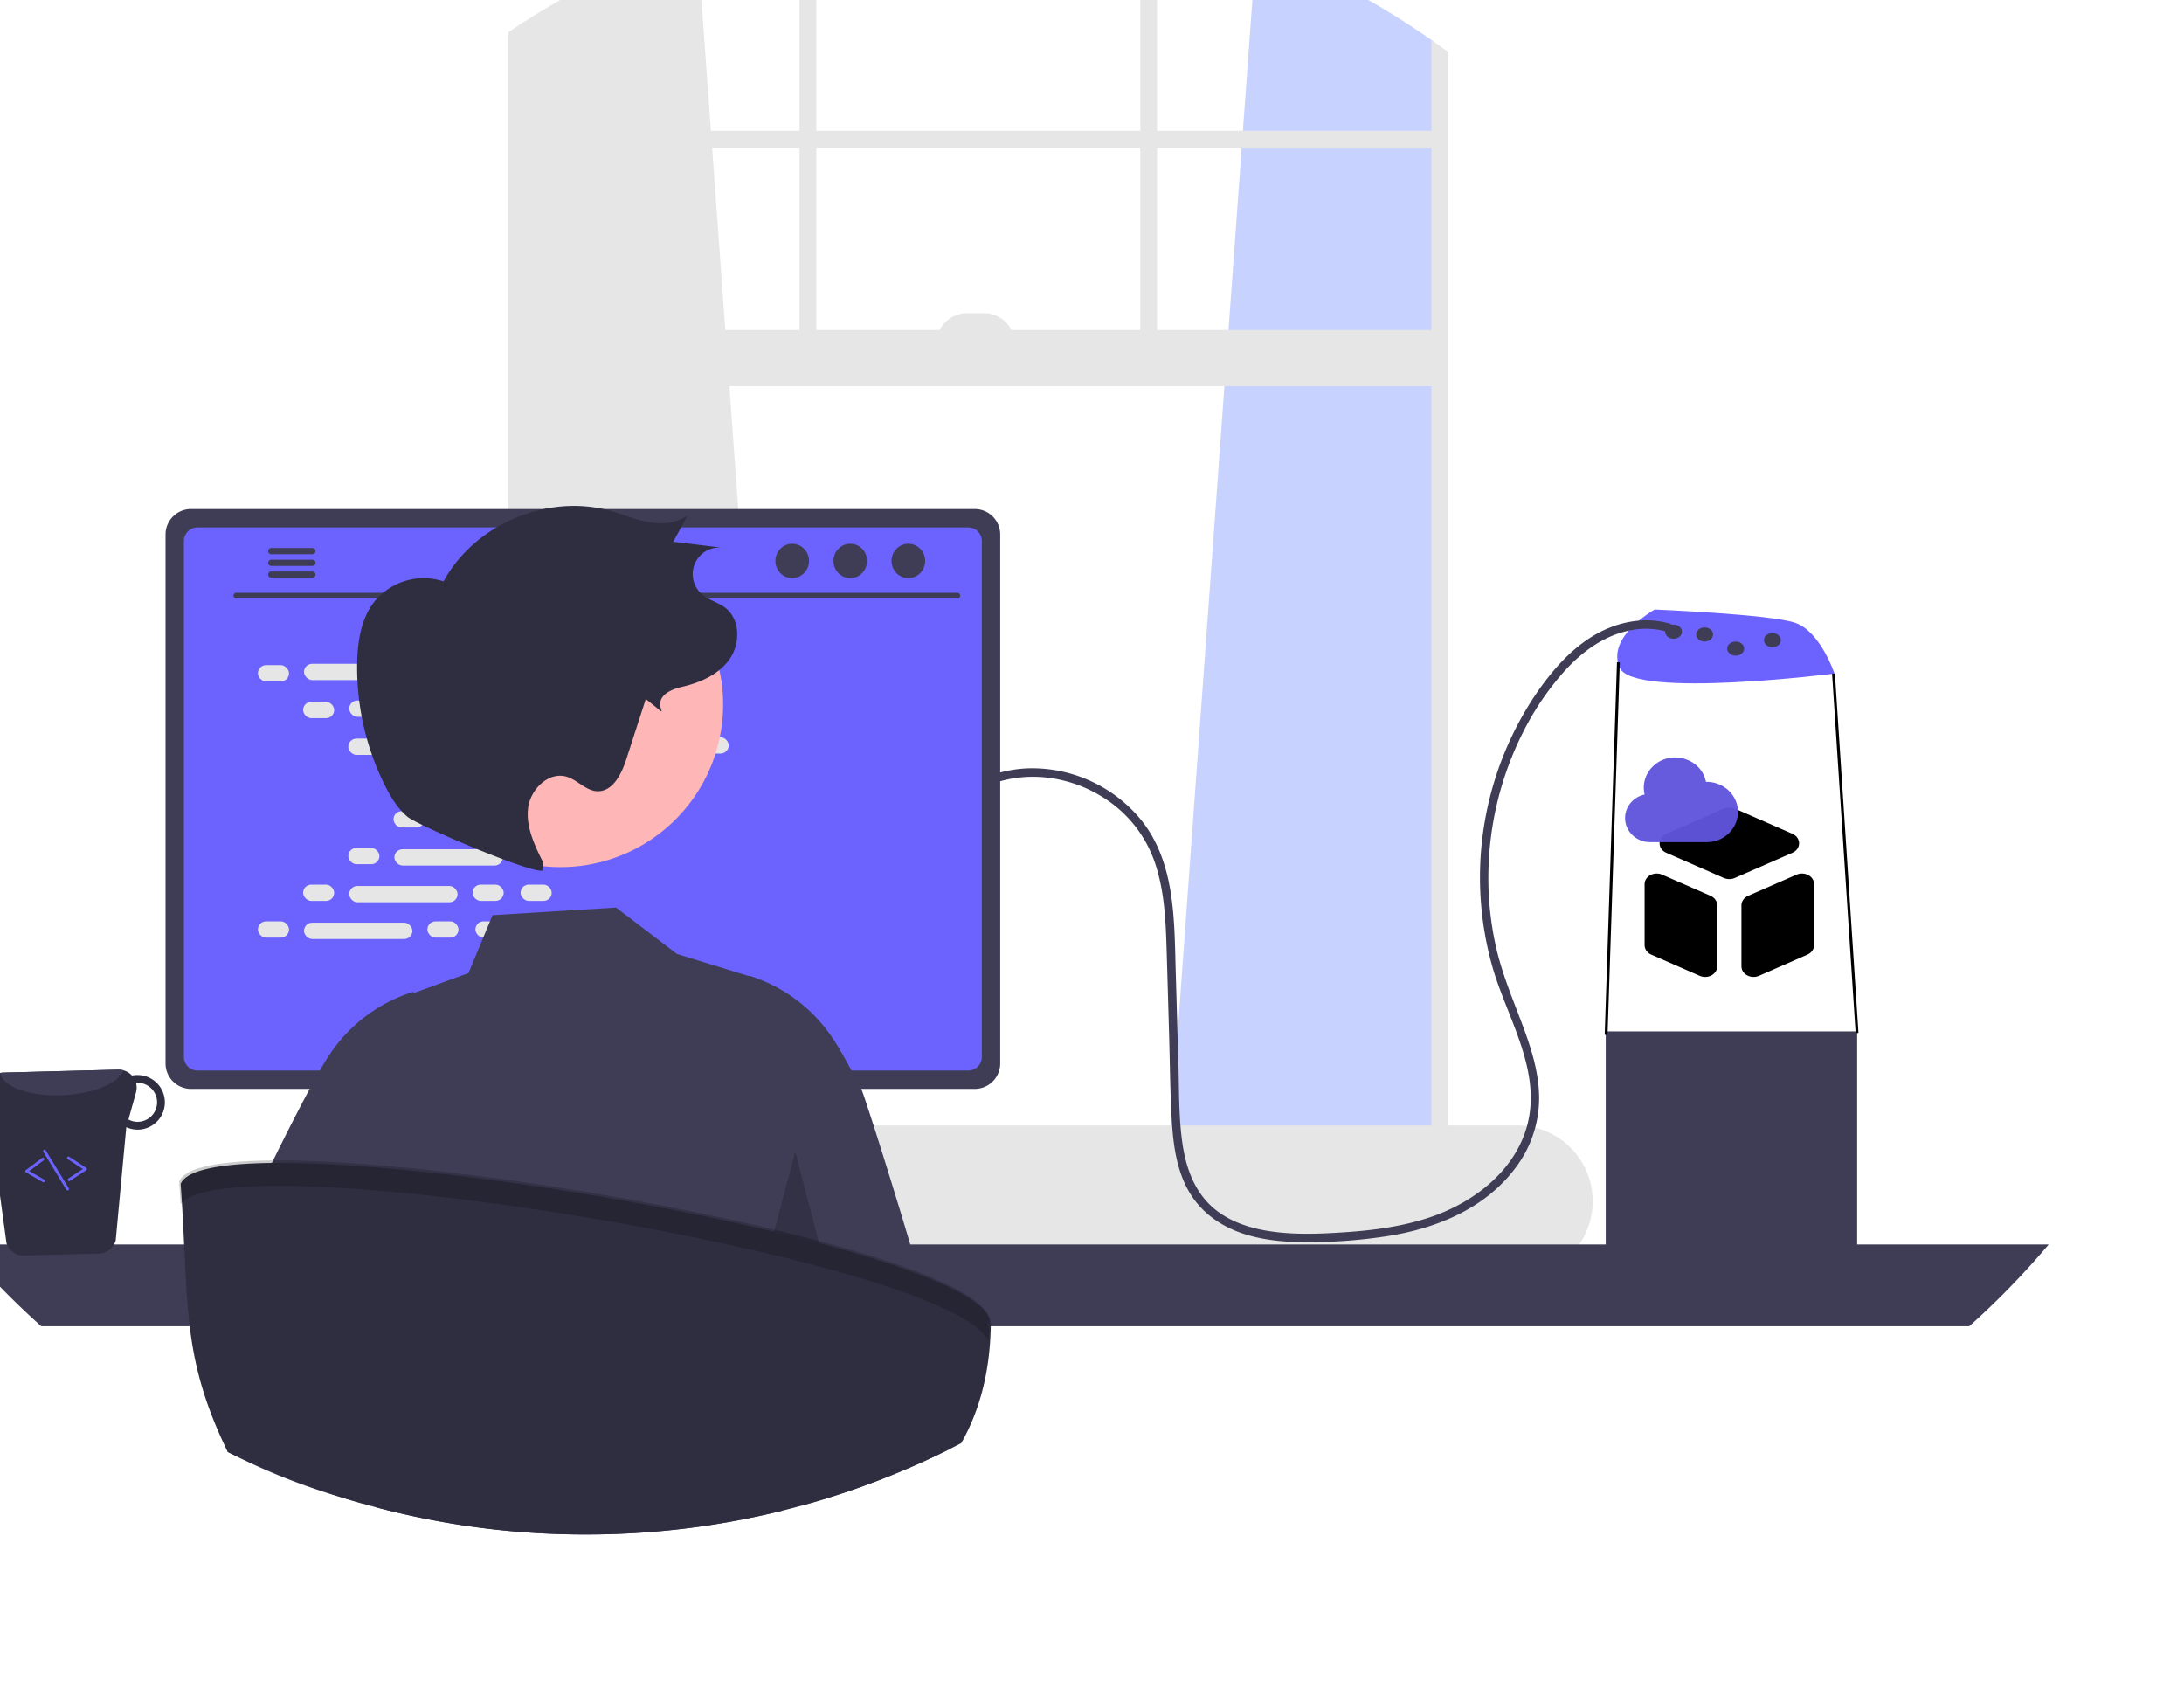 <?xml version="1.0" encoding="utf-8"?>
<svg width="740.103" height="574.316" viewBox="-100 0 600 600" xmlns="http://www.w3.org/2000/svg">
  <path d="M 399.223 215.768 C 399.223 215.768 381.853 225.429 386.853 236.429 C 391.853 247.429 462.853 238.429 462.853 238.429 C 462.853 238.429 457.853 223.429 448.853 220.429 C 439.853 217.429 399.223 215.768 399.223 215.768 Z" fill="#6c63ff"/>
  <path d="M658.5,595.645l92.37,8.2.99.09V209.795q-.495-.345-.99-.69a288.323,288.323,0,0,0-62.01-32.94l-4.72,65.1-.43,5.96-4.67,64.56L677.6,331.645l-18.93,261.7Z" transform="matrix(1, 0, 0, 1, -430.717, -194.955)" fill="#c7d2fe"/>
  <path d="M430.07,202.455c-.66.42-1.32.84-1.98,1.28v400.2l1.98-.18,91.37-8.11-.17-2.3L502.34,331.645l-1.44-19.86-4.67-64.56-.43-5.96-4.95-68.27A287.687,287.687,0,0,0,430.07,202.455Z" transform="matrix(1, 0, 0, 1, -430.717, -194.955)" fill="#e6e6e6"/>
  <path d="M428.09,203.735c-1.33.86-2.66,1.74-3.97,2.63v403.03c0,10.07,5.97,18.51,13.95,20.66a15.249,15.249,0,0,0,4,.53h296.8a15.118,15.118,0,0,0,3.99-.53,17.06,17.06,0,0,0,7.78-4.66,22.919,22.919,0,0,0,6.18-16V213.375c-1.64-1.21-3.29-2.41-4.96-3.58q-.495-.345-.99-.69v400.29a16.108,16.108,0,0,1-.46,3.85c-1.41,5.95-6.06,10.31-11.54,10.31H442.07c-6.62,0-12-6.35-12-14.16V202.455C429.41,202.875,428.75,203.295,428.09,203.735Z" transform="matrix(1, 0, 0, 1, -430.717, -194.955)" fill="#e6e6e6"/>
  <rect x="196.503" y="79.404" width="326.752" height="5.959" fill="#e6e6e6" transform="matrix(1, 0, 0, 1, -200.127, -33.09)"/>
  <path d="M653.77,165.255c-1.98-.49-3.96-.95-5.96-1.38v161.81h5.96Z" transform="matrix(1, 0, 0, 1, -430.717, -194.955)" fill="#e6e6e6"/>
  <path d="M533.13,161.865c-1.99.37-3.98.75-5.96,1.16v162.66h5.96Z" transform="matrix(1, 0, 0, 1, -430.717, -194.955)" fill="#e6e6e6"/>
  <path d="M363.03,620.155a26.711,26.711,0,0,0,1.93,9.98,25.54,25.54,0,0,0,1.75,3.56,27.096,27.096,0,0,0,3.02,4.18,26.76,26.76,0,0,0,20.12,9.11H781.16a26.82,26.82,0,0,0,0-53.64H389.85A26.846,26.846,0,0,0,363.03,620.155Z" transform="matrix(1, 0, 0, 1, -430.717, -194.955)" fill="#e6e6e6"/>
  <rect x="427.093" y="311.784" width="324.766" height="19.863" transform="matrix(-1, 0, 0, -1, 748.234, 448.476)" fill="#e6e6e6"/>
  <path d="M575.571,305.825h27.809a0,0,0,0,1,0,0v0a10.925,10.925,0,0,1-10.925,10.925h-5.959a10.925,10.925,0,0,1-10.925-10.925v0A0,0,0,0,1,575.571,305.825Z" transform="matrix(-1, 0, 0, -1, 748.234, 427.619)" fill="#e6e6e6"/>
  <path d="M230.59,635.475a289.004,289.004,0,0,0,28.12,28.95H941.29a289.004,289.004,0,0,0,28.12-28.95Z" transform="matrix(1, 0, 0, 1, -430.717, -194.955)" fill="#3f3d56"/>
  <path d="M415.75,538.665v102.56H487.6V538.665a3.448,3.448,0,0,0-2.43-3.3,3.175,3.175,0,0,0-1.03-.16H419.22A3.463,3.463,0,0,0,415.75,538.665Zm28.04,35.24a7.67,7.67,0,0,1,15.34,0v11.9a7.67,7.67,0,0,1-15.34,0Z" transform="matrix(1, 0, 0, 1, -430.717, -194.955)" fill="#2f2e41"/>
  <path d="M415.53,637.945v9.89a1.946,1.946,0,0,0,1.93,1.94h68.43a1.94,1.94,0,0,0,1.93-1.94v-9.89Z" transform="matrix(1, 0, 0, 1, -430.717, -194.955)" fill="#3f3d56"/>
  <path d="M302.72,384.145v187.26a9.007,9.007,0,0,0,9,9h277.5a9.007,9.007,0,0,0,9-9V384.145a9.011,9.011,0,0,0-9-8.99H311.72A9.012,9.012,0,0,0,302.72,384.145Z" transform="matrix(1, 0, 0, 1, -430.717, -194.955)" fill="#3f3d56"/>
  <path d="M309.23,386.475v182.62a4.818,4.818,0,0,0,4.81,4.81H586.91a4.818,4.818,0,0,0,4.81-4.81V386.475a4.82,4.82,0,0,0-4.81-4.82H314.04A4.821,4.821,0,0,0,309.23,386.475Z" transform="matrix(1, 0, 0, 1, -430.717, -194.955)" fill="#6c63ff"/>
  <path d="M364.87,652.105a2.948,2.948,0,0,0,2.32,1.11H529.53a2.987,2.987,0,0,0,2.92-3.6l-2.52-11.97a2.993,2.993,0,0,0-1.86-2.17,2.895,2.895,0,0,0-1.06-.2H369.7a2.894,2.894,0,0,0-1.06.2,2.992,2.992,0,0,0-1.86,2.17l-2.52,11.97A2.985,2.985,0,0,0,364.87,652.105Z" transform="matrix(1, 0, 0, 1, -430.717, -194.955)" fill="#2f2e41"/>
  <rect x="520.857" y="637.431" width="5" height="3" rx="0.488" transform="matrix(-1, 0, 0, -1, 615.997, 1082.906)" fill="#3f3d56"/>
  <rect x="510.857" y="637.431" width="5" height="3" rx="0.488" transform="matrix(-1, 0, 0, -1, 595.997, 1082.906)" fill="#3f3d56"/>
  <rect x="500.857" y="637.431" width="5" height="3" rx="0.488" transform="matrix(-1, 0, 0, -1, 575.997, 1082.906)" fill="#3f3d56"/>
  <rect x="490.857" y="637.431" width="5" height="3" rx="0.488" transform="matrix(-1, 0, 0, -1, 555.997, 1082.906)" fill="#3f3d56"/>
  <rect x="480.857" y="637.431" width="5" height="3" rx="0.488" transform="matrix(-1, 0, 0, -1, 535.997, 1082.906)" fill="#3f3d56"/>
  <rect x="470.857" y="637.431" width="5" height="3" rx="0.488" transform="matrix(-1, 0, 0, -1, 515.997, 1082.906)" fill="#3f3d56"/>
  <rect x="460.857" y="637.431" width="5" height="3" rx="0.488" transform="matrix(-1, 0, 0, -1, 495.997, 1082.906)" fill="#3f3d56"/>
  <rect x="450.857" y="637.431" width="5" height="3" rx="0.488" transform="matrix(-1, 0, 0, -1, 475.997, 1082.906)" fill="#3f3d56"/>
  <rect x="440.857" y="637.431" width="5" height="3" rx="0.488" transform="matrix(-1, 0, 0, -1, 455.997, 1082.906)" fill="#3f3d56"/>
  <rect x="430.857" y="637.431" width="5" height="3" rx="0.488" transform="matrix(-1, 0, 0, -1, 435.997, 1082.906)" fill="#3f3d56"/>
  <rect x="420.857" y="637.431" width="5" height="3" rx="0.488" transform="matrix(-1, 0, 0, -1, 415.997, 1082.906)" fill="#3f3d56"/>
  <rect x="410.857" y="637.431" width="5" height="3" rx="0.488" transform="matrix(-1, 0, 0, -1, 395.997, 1082.906)" fill="#3f3d56"/>
  <rect x="400.857" y="637.431" width="5" height="3" rx="0.488" transform="matrix(-1, 0, 0, -1, 375.997, 1082.906)" fill="#3f3d56"/>
  <rect x="390.857" y="637.431" width="5" height="3" rx="0.488" transform="matrix(-1, 0, 0, -1, 355.997, 1082.906)" fill="#3f3d56"/>
  <rect x="380.857" y="637.431" width="5" height="3" rx="0.488" transform="matrix(-1, 0, 0, -1, 335.997, 1082.906)" fill="#3f3d56"/>
  <rect x="370.857" y="637.431" width="5" height="3" rx="0.488" transform="matrix(-1, 0, 0, -1, 315.997, 1082.906)" fill="#3f3d56"/>
  <rect x="520.975" y="642.431" width="5" height="3" rx="0.488" transform="matrix(-1, 0, 0, -1, 616.233, 1092.906)" fill="#3f3d56"/>
  <rect x="510.975" y="642.431" width="5" height="3" rx="0.488" transform="matrix(-1, 0, 0, -1, 596.233, 1092.906)" fill="#3f3d56"/>
  <rect x="500.975" y="642.431" width="5" height="3" rx="0.488" transform="matrix(-1, 0, 0, -1, 576.233, 1092.906)" fill="#3f3d56"/>
  <rect x="490.975" y="642.431" width="5" height="3" rx="0.488" transform="matrix(-1, 0, 0, -1, 556.233, 1092.906)" fill="#3f3d56"/>
  <rect x="480.975" y="642.431" width="5" height="3" rx="0.488" transform="matrix(-1, 0, 0, -1, 536.233, 1092.906)" fill="#3f3d56"/>
  <rect x="470.975" y="642.431" width="5" height="3" rx="0.488" transform="matrix(-1, 0, 0, -1, 516.233, 1092.906)" fill="#3f3d56"/>
  <rect x="460.975" y="642.431" width="5" height="3" rx="0.488" transform="matrix(-1, 0, 0, -1, 496.233, 1092.906)" fill="#3f3d56"/>
  <rect x="450.975" y="642.431" width="5" height="3" rx="0.488" transform="matrix(-1, 0, 0, -1, 476.233, 1092.906)" fill="#3f3d56"/>
  <rect x="440.975" y="642.431" width="5" height="3" rx="0.488" transform="matrix(-1, 0, 0, -1, 456.233, 1092.906)" fill="#3f3d56"/>
  <rect x="430.975" y="642.431" width="5" height="3" rx="0.488" transform="matrix(-1, 0, 0, -1, 436.233, 1092.906)" fill="#3f3d56"/>
  <rect x="420.975" y="642.431" width="5" height="3" rx="0.488" transform="matrix(-1, 0, 0, -1, 416.233, 1092.906)" fill="#3f3d56"/>
  <rect x="410.975" y="642.431" width="5" height="3" rx="0.488" transform="matrix(-1, 0, 0, -1, 396.233, 1092.906)" fill="#3f3d56"/>
  <rect x="400.975" y="642.431" width="5" height="3" rx="0.488" transform="matrix(-1, 0, 0, -1, 376.233, 1092.906)" fill="#3f3d56"/>
  <rect x="390.975" y="642.431" width="5" height="3" rx="0.488" transform="matrix(-1, 0, 0, -1, 356.233, 1092.906)" fill="#3f3d56"/>
  <rect x="380.975" y="642.431" width="5" height="3" rx="0.488" transform="matrix(-1, 0, 0, -1, 336.233, 1092.906)" fill="#3f3d56"/>
  <rect x="370.975" y="642.431" width="5" height="3" rx="0.488" transform="matrix(-1, 0, 0, -1, 316.233, 1092.906)" fill="#3f3d56"/>
  <rect x="437.975" y="648.431" width="40" height="3" rx="0.488" transform="matrix(-1, 0, 0, -1, 485.233, 1104.906)" fill="#3f3d56"/>
  <path d="M327.752,406.812H583.075a1.016,1.016,0,0,0,0-2.031H327.752a1.016,1.016,0,0,0,0,2.031Z" transform="matrix(1, 0, 0, 1, -430.717, -194.955)" fill="#3f3d56"/>
  <ellipse cx="335.105" cy="231.649" rx="5.95" ry="6.083" fill="#3f3d56" transform="matrix(1, 0, 0, 1, -200.127, -33.09)"/>
  <ellipse cx="314.549" cy="231.649" rx="5.95" ry="6.083" fill="#3f3d56" transform="matrix(1, 0, 0, 1, -200.127, -33.09)"/>
  <ellipse cx="293.993" cy="231.649" rx="5.95" ry="6.083" fill="#3f3d56" transform="matrix(1, 0, 0, 1, -200.127, -33.09)"/>
  <path d="M339.04,390.045a1.095,1.095,0,0,0,1.09,1.1h14.6a1.105,1.105,0,0,0,0-2.21h-14.6A1.103,1.103,0,0,0,339.04,390.045Z" transform="matrix(1, 0, 0, 1, -430.717, -194.955)" fill="#3f3d56"/>
  <path d="M339.04,394.195a1.095,1.095,0,0,0,1.09,1.1h14.6a1.105,1.105,0,0,0,0-2.21h-14.6A1.103,1.103,0,0,0,339.04,394.195Z" transform="matrix(1, 0, 0, 1, -430.717, -194.955)" fill="#3f3d56"/>
  <path d="M339.04,398.335a1.103,1.103,0,0,0,1.09,1.11h14.6a1.105,1.105,0,0,0,0-2.21h-14.6A1.095,1.095,0,0,0,339.04,398.335Z" transform="matrix(1, 0, 0, 1, -430.717, -194.955)" fill="#3f3d56"/>
  <rect x="104.836" y="268.543" width="11.006" height="5.76" rx="2.88" fill="#e6e6e6" transform="matrix(1, 0, 0, 1, -200.127, -33.09)"/>
  <rect x="164.836" y="268.543" width="11.006" height="5.76" rx="2.88" fill="#e6e6e6" transform="matrix(1, 0, 0, 1, -200.127, -33.09)"/>
  <rect x="181.836" y="268.543" width="11.006" height="5.76" rx="2.88" fill="#e6e6e6" transform="matrix(1, 0, 0, 1, -200.127, -33.09)"/>
  <rect x="121.156" y="268.063" width="38.366" height="5.76" rx="2.88" fill="#e6e6e6" transform="matrix(1, 0, 0, 1, -200.127, -33.09)"/>
  <rect x="201.156" y="268.063" width="38.366" height="5.76" rx="2.88" fill="#e6e6e6" transform="matrix(1, 0, 0, 1, -200.127, -33.09)"/>
  <rect x="120.836" y="281.543" width="11.006" height="5.76" rx="2.88" fill="#e6e6e6" transform="matrix(1, 0, 0, 1, -200.127, -33.09)"/>
  <rect x="180.836" y="281.543" width="11.006" height="5.76" rx="2.88" fill="#e6e6e6" transform="matrix(1, 0, 0, 1, -200.127, -33.09)"/>
  <rect x="197.836" y="281.543" width="11.006" height="5.76" rx="2.88" fill="#e6e6e6" transform="matrix(1, 0, 0, 1, -200.127, -33.09)"/>
  <rect x="137.156" y="281.063" width="38.366" height="5.76" rx="2.88" fill="#e6e6e6" transform="matrix(1, 0, 0, 1, -200.127, -33.09)"/>
  <rect x="217.156" y="281.063" width="38.366" height="5.76" rx="2.88" fill="#e6e6e6" transform="matrix(1, 0, 0, 1, -200.127, -33.09)"/>
  <rect x="136.836" y="294.543" width="11.006" height="5.76" rx="2.88" fill="#e6e6e6" transform="matrix(1, 0, 0, 1, -200.127, -33.09)"/>
  <rect x="196.836" y="294.543" width="11.006" height="5.76" rx="2.88" fill="#e6e6e6" transform="matrix(1, 0, 0, 1, -200.127, -33.09)"/>
  <rect x="213.836" y="294.543" width="11.006" height="5.76" rx="2.88" fill="#e6e6e6" transform="matrix(1, 0, 0, 1, -200.127, -33.09)"/>
  <rect x="153.156" y="294.063" width="38.366" height="5.76" rx="2.88" fill="#e6e6e6" transform="matrix(1, 0, 0, 1, -200.127, -33.09)"/>
  <rect x="233.156" y="294.063" width="38.366" height="5.76" rx="2.88" fill="#e6e6e6" transform="matrix(1, 0, 0, 1, -200.127, -33.09)"/>
  <rect x="152.836" y="307.543" width="11.006" height="5.76" rx="2.88" fill="#e6e6e6" transform="matrix(1, 0, 0, 1, -200.127, -33.09)"/>
  <rect x="212.836" y="307.543" width="11.006" height="5.76" rx="2.88" fill="#e6e6e6" transform="matrix(1, 0, 0, 1, -200.127, -33.09)"/>
  <rect x="229.836" y="307.543" width="11.006" height="5.76" rx="2.88" fill="#e6e6e6" transform="matrix(1, 0, 0, 1, -200.127, -33.09)"/>
  <rect x="169.156" y="307.063" width="38.366" height="5.76" rx="2.88" fill="#e6e6e6" transform="matrix(1, 0, 0, 1, -200.127, -33.09)"/>
  <rect x="164.836" y="359.237" width="11.006" height="5.76" rx="2.88" fill="#e6e6e6" transform="matrix(1, 0, 0, 1, -200.127, -33.09)"/>
  <rect x="181.836" y="359.237" width="11.006" height="5.76" rx="2.88" fill="#e6e6e6" transform="matrix(1, 0, 0, 1, -200.127, -33.09)"/>
  <rect x="201.156" y="359.717" width="38.366" height="5.76" rx="2.88" fill="#e6e6e6" transform="matrix(1, 0, 0, 1, -200.127, -33.09)"/>
  <rect x="104.836" y="359.237" width="11.006" height="5.76" rx="2.88" fill="#e6e6e6" transform="matrix(1, 0, 0, 1, -200.127, -33.09)"/>
  <rect x="121.156" y="359.717" width="38.366" height="5.76" rx="2.88" fill="#e6e6e6" transform="matrix(1, 0, 0, 1, -200.127, -33.09)"/>
  <rect x="120.836" y="346.237" width="11.006" height="5.76" rx="2.88" fill="#e6e6e6" transform="matrix(1, 0, 0, 1, -200.127, -33.09)"/>
  <rect x="180.836" y="346.237" width="11.006" height="5.76" rx="2.88" fill="#e6e6e6" transform="matrix(1, 0, 0, 1, -200.127, -33.09)"/>
  <rect x="197.836" y="346.237" width="11.006" height="5.76" rx="2.88" fill="#e6e6e6" transform="matrix(1, 0, 0, 1, -200.127, -33.09)"/>
  <rect x="137.156" y="346.717" width="38.366" height="5.76" rx="2.88" fill="#e6e6e6" transform="matrix(1, 0, 0, 1, -200.127, -33.09)"/>
  <rect x="136.836" y="333.237" width="11.006" height="5.76" rx="2.88" fill="#e6e6e6" transform="matrix(1, 0, 0, 1, -200.127, -33.09)"/>
  <rect x="196.836" y="333.237" width="11.006" height="5.76" rx="2.88" fill="#e6e6e6" transform="matrix(1, 0, 0, 1, -200.127, -33.09)"/>
  <rect x="213.836" y="333.237" width="11.006" height="5.76" rx="2.88" fill="#e6e6e6" transform="matrix(1, 0, 0, 1, -200.127, -33.09)"/>
  <rect x="153.156" y="333.717" width="38.366" height="5.76" rx="2.88" fill="#e6e6e6" transform="matrix(1, 0, 0, 1, -200.127, -33.09)"/>
  <rect x="152.836" y="320.237" width="11.006" height="5.76" rx="2.88" fill="#e6e6e6" transform="matrix(1, 0, 0, 1, -200.127, -33.09)"/>
  <rect x="212.836" y="320.237" width="11.006" height="5.76" rx="2.88" fill="#e6e6e6" transform="matrix(1, 0, 0, 1, -200.127, -33.09)"/>
  <rect x="229.836" y="320.237" width="11.006" height="5.76" rx="2.88" fill="#e6e6e6" transform="matrix(1, 0, 0, 1, -200.127, -33.09)"/>
  <rect x="169.156" y="320.717" width="38.366" height="5.76" rx="2.88" fill="#e6e6e6" transform="matrix(1, 0, 0, 1, -200.127, -33.09)"/>
  <path d="M324.69,708.905c.61.31,1.23.62,1.84.92,15.8,7.9,28.44,12.39,45.73,17.31,1.46-16.3,2.87-44.95,4.24-62.71.36-4.61.72-8.48,1.07-11.21a15.182,15.182,0,0,1,.88-4.25l-.06,4.25-.15,11.21-.87,64.11a288.588,288.588,0,0,0,65.84,9.49c1.16.03,2.3.05,3.4.07.39.01.77.02,1.15.02,1.25.01,2.49.02,3.74.02a289.271,289.271,0,0,0,69.54-8.43c-.49-16.13-.98-44.46-1.45-65.28-.1-4.07-.19-7.86-.29-11.21-.19-7.16-.39-12.32-.58-14.05a4.361,4.361,0,0,1,.39.97,97.154,97.154,0,0,1,1.89,13.08c.35,3.35.7,7.14,1.05,11.21,1.86,21.63,3.8,51.04,5.8,63.51a285.473,285.473,0,0,0,34.97-12.03q9-3.75,17.68-8.09c-1.1-7.2-2.25-15.27-3.43-23.64-.92-6.49-1.87-13.16-2.84-19.75-1.5-10.18-23.79-81.32-25.2-84.02-1.21-2.31-2.36-4.49-3.45-6.5-2.64-4.88-4.88-8.77-6.54-11.23a55.257,55.257,0,0,0-29.28-22.21l-.3-.08-.21.09-20.45-6.28-2.99-.92-2.01-.62-7.08-5.39-3.85-2.93-3.61-2.75-7.06-5.37-43.71,2.69-8.51,20.49-19.06,6.97-.33-.15-.29-.12-.3.08a55.306,55.306,0,0,0-29.28,22.21c-.94,1.41-2.08,3.27-3.37,5.52-1.1,1.91-2.3,4.09-3.6,6.5-1.85,3.43-3.87,7.3-6.01,11.49-.47.92-.95,1.86-1.43,2.81q-1.335,2.64-2.71,5.39c-2.13,4.25-4.33,8.69-6.53,13.2-1.91,3.91-3.84,11.95-5.74,22.18-1.57,8.5-3.13,18.52-4.64,28.95-1.98,13.52.13,29.71-1.66,42.15C324.92,707.365,324.8,708.135,324.69,708.905Z" transform="matrix(1, 0, 0, 1, -430.717, -194.955)" fill="#3f3d56"/>
  <polygon points="303.59 473.566 295.093 440.774 287.59 469.07 303.59 473.566" opacity="0.2" transform="matrix(1, 0, 0, 1, -200.127, -33.09)"/>
  <path d="M308.07,614.065c3.04,41.88-.11,60.32,16.67,94.85a286.159,286.159,0,0,0,47.52,18.22q2.55.72,5.11,1.4a288.588,288.588,0,0,0,65.84,9.49c1.16.03,2.3.05,3.4.07.39.01.77.02,1.15.02,1.25.01,2.49.02,3.74.02a289.271,289.271,0,0,0,69.54-8.43q3.42-.84,6.81-1.77a285.473,285.473,0,0,0,34.97-12.03q9-3.75,17.68-8.09c1.31-.66,2.62-1.32,3.91-2,6.63-11.66,10.4-25.84,10.48-42.88C590.3,633.575,318.21,588.745,308.07,614.065Z" transform="matrix(1, 0, 0, 1, -430.717, -194.955)" fill="#2f2e41"/>
  <path d="M308.078,621.237c-.155-2.593-.329-5.271-.531-8.06,10.14-25.32,282.23,19.51,286.82,48.87-.013,2.692-.128,5.304-.321,7.855C582.93,640.924,324.441,598.316,308.078,621.237Z" transform="matrix(1, 0, 0, 1, -430.717, -194.955)" opacity="0.2"/>
  <path d="M246.419,635.051a6.416,6.416,0,0,0,6.183,4.331L279.094,638.7a6.328,6.328,0,0,0,5.981-4.657l3.749-40.087a9.794,9.794,0,0,0,4.238.871A9.661,9.661,0,0,0,292.577,575.51a8.184,8.184,0,0,0-1.736.181,6.548,6.548,0,0,0-4.874-2.103l-40.751,1.052a5.854,5.854,0,0,0-1.005.125,6.365,6.365,0,0,0-4.873,8.265Zm43.173-43.817,2.668-9.553a6.506,6.506,0,0,0,.02-3.375c.129-0.0.244-.062.373-.062a6.91,6.91,0,0,1,.324,13.817A6.505,6.505,0,0,1,289.593,591.234Z" transform="matrix(1, 0, 0, 1, -430.717, -194.955)" fill="#2f2e41"/>
  <path d="M244.211,574.765c.868,4.964,10.629,8.454,22.366,7.847,10.793-.497,19.617-4.287,21.234-8.779a6.025,6.025,0,0,0-1.844-.246l-40.751,1.052A5.854,5.854,0,0,0,244.211,574.765Z" transform="matrix(1, 0, 0, 1, -430.717, -194.955)" fill="#3f3d56"/>
  <path d="M268.728,613.023a.497.497,0,0,0,.151-.066l5.753-3.766a.499.499,0,0,0,0-.836l-5.98-3.917a.5.5,0,1,0-.548.836l5.341,3.498-5.114,3.348a.5.5,0,0,0,.396.903Z" transform="matrix(1, 0, 0, 1, -430.717, -194.955)" fill="#6c63ff"/>
  <path d="M259.641,613.442a.5.5,0,0,0,.126-.918l-5.303-3.04,5.126-3.807a.5.5,0,1,0-.596-.802l-5.739,4.263a.5.5,0,0,0,.049.835l5.965,3.42A.5.5,0,0,0,259.641,613.442Z" transform="matrix(1, 0, 0, 1, -430.717, -194.955)" fill="#6c63ff"/>
  <path d="M268.156,616.323a.482.482,0,0,0,.137-.058.5.5,0,0,0,.168-.687l-8.155-13.408a.5.5,0,0,0-.854.521l8.155,13.408A.5.5,0,0,0,268.156,616.323Z" transform="matrix(1, 0, 0, 1, -430.717, -194.955)" fill="#6c63ff"/>
  <rect x="582.009" y="398.186" width="89" height="78" fill="#3f3d56" transform="matrix(1, 0, 0, 1, -200.127, -33.09)"/>
  <ellipse cx="606.009" cy="256.686" rx="3" ry="2.5" fill="#3f3d56" transform="matrix(1, 0, 0, 1, -200.127, -33.09)"/>
  <ellipse cx="617.009" cy="257.686" rx="3" ry="2.5" fill="#3f3d56" transform="matrix(1, 0, 0, 1, -200.127, -33.09)"/>
  <ellipse cx="628.009" cy="262.686" rx="3" ry="2.5" fill="#3f3d56" transform="matrix(1, 0, 0, 1, -200.127, -33.09)"/>
  <ellipse cx="641.009" cy="259.686" rx="3" ry="2.5" fill="#3f3d56" transform="matrix(1, 0, 0, 1, -200.127, -33.09)"/>
  <path d="M598.524,471.434c14.57-4.045,30.799.29,42.058,10.22A43.888,43.888,0,0,1,653.461,501.802c2.875,9.259,3.35,19.025,3.651,28.65.333,10.642.622,21.285.932,31.927.296,10.147.33,20.342,1.007,30.472.568,8.501,1.929,17.325,6.478,24.698,4.218,6.835,10.881,11.451,18.412,13.995,7.633,2.579,15.861,3.179,23.868,3.126a184.222,184.222,0,0,0,27.828-2.203c17.487-2.801,34.76-9.947,45.44-24.689a40.91,40.91,0,0,0,7.923-23.028c.225-9.675-2.866-19.046-6.251-27.982-3.295-8.696-6.859-17.264-8.944-26.356a110.576,110.576,0,0,1-2.749-25.943,114.047,114.047,0,0,1,12.229-50.225,98.679,98.679,0,0,1,15.014-22.075c6.168-6.712,13.807-12.253,22.89-14.069a27.638,27.638,0,0,1,13.368.538c1.853.555,2.645-2.34.798-2.893-8.998-2.694-18.774-.646-26.751,4.031-7.844,4.598-14.043,11.496-19.304,18.809A116.169,116.169,0,0,0,772.868,538.54c5.339,17.489,16.95,35.694,11.962,54.621-4.366,16.567-19.492,27.825-35.117,32.911-9.479,3.085-19.418,4.391-29.331,5.066-8.377.571-16.869.934-25.223-.143-7.673-.989-15.565-3.334-21.514-8.485-6.521-5.645-9.501-13.758-10.798-22.083-1.468-9.42-1.252-19.133-1.529-28.638l-.945-32.443c-.534-18.324-.074-38.631-11.995-53.814a49.958,49.958,0,0,0-39.697-18.61,44.882,44.882,0,0,0-10.955,1.618,1.501,1.501,0,0,0,.798,2.893Z" transform="matrix(1, 0, 0, 1, -430.717, -194.955)" fill="#3f3d56"/>
  <path d="M385.556,452.455a57.571,57.571,0,0,0,114.037-15.91l-.114-.817a57.571,57.571,0,0,0-113.905,16.724Z" transform="matrix(1, 0, 0, 1, -430.717, -194.955)" fill="#ffb6b6"/>
  <path d="M436.308,500.059c-2.977-5.996-6.035-12.433-5.227-19.078s7.301-13.015,13.704-11.063c3.829,1.168,6.732,4.935,10.731,5.115,5.502.247,8.635-6.059,10.33-11.299l6.902-21.342c13.313,10.459-3.548-.506,12.944-4.335,6.47-1.502,13.002-4.41,16.781-9.872s3.729-13.913-1.495-18.016c-2.561-2.012-5.963-2.768-8.412-4.916a9.407,9.407,0,0,1,7.457-16.395l-17.566-2.136,5.2-9.48c-3.76,2.984-9.005,3.402-13.732,2.567s-9.183-2.765-13.809-4.047c-22.207-6.153-47.956,4.761-58.977,24.998a22.478,22.478,0,0,0-24.484,7.159c-4.681,5.982-5.932,13.947-6.089,21.541a93.368,93.368,0,0,0,9.662,43.219c2.07,4.172,4.516,8.264,8.033,11.315s43.271,19.955,47.859,19.158" transform="matrix(1, 0, 0, 1, -430.717, -194.955)" fill="#2f2e41"/>
  <path d="M 429.92 342.075 C 429.921 344.864 433.274 346.671 436.122 345.427 L 453.262 337.927 C 454.716 337.291 455.634 335.991 455.635 334.575 L 455.635 312.961 C 455.634 310.175 452.283 308.363 449.434 309.608 L 432.288 317.108 C 430.84 317.744 429.921 319.041 429.92 320.461 L 429.92 342.075 Z M 447.968 301.861 C 450.916 300.569 451.16 296.963 448.402 295.377 C 448.264 295.295 448.12 295.221 447.968 295.154 L 427.548 286.223 C 426.344 285.695 424.926 285.695 423.716 286.223 L 403.302 295.154 C 400.354 296.448 400.109 300.048 402.862 301.641 C 403.004 301.721 403.15 301.794 403.302 301.861 L 423.716 310.794 C 424.926 311.317 426.344 311.317 427.548 310.794 L 447.968 301.861 Z M 401.836 309.608 C 398.986 308.363 395.635 310.175 395.635 312.961 L 395.635 334.575 C 395.635 335.991 396.554 337.291 398.002 337.927 L 415.148 345.427 C 417.996 346.671 421.349 344.864 421.349 342.075 L 421.349 320.461 C 421.349 319.041 420.43 317.744 418.976 317.108 L 401.836 309.608 Z"/>
  <path style="fill: rgb(216, 216, 216); stroke: rgb(0, 0, 0);" d="M 386.357 234.413 L 382.015 366.33"/>
  <path style="fill: rgb(216, 216, 216); stroke: rgb(0, 0, 0);" d="M 462.502 238.421 L 470.851 365.663"/>
  <path stroke-linecap="round" stroke-linejoin="round" d="M 388.714 289.57 C 388.714 294.287 392.692 298.111 397.599 298.111 L 417.592 298.111 C 426.143 298.111 431.485 289.215 427.208 282.099 C 425.187 278.73 421.414 276.684 417.368 276.765 C 415.741 268.693 405.634 265.347 399.175 270.738 C 396.06 273.333 394.7 277.379 395.645 281.237 C 391.592 282.119 388.714 285.579 388.714 289.57 Z" style="paint-order: stroke; fill: rgba(96, 85, 218, 0.96);"/>
</svg>